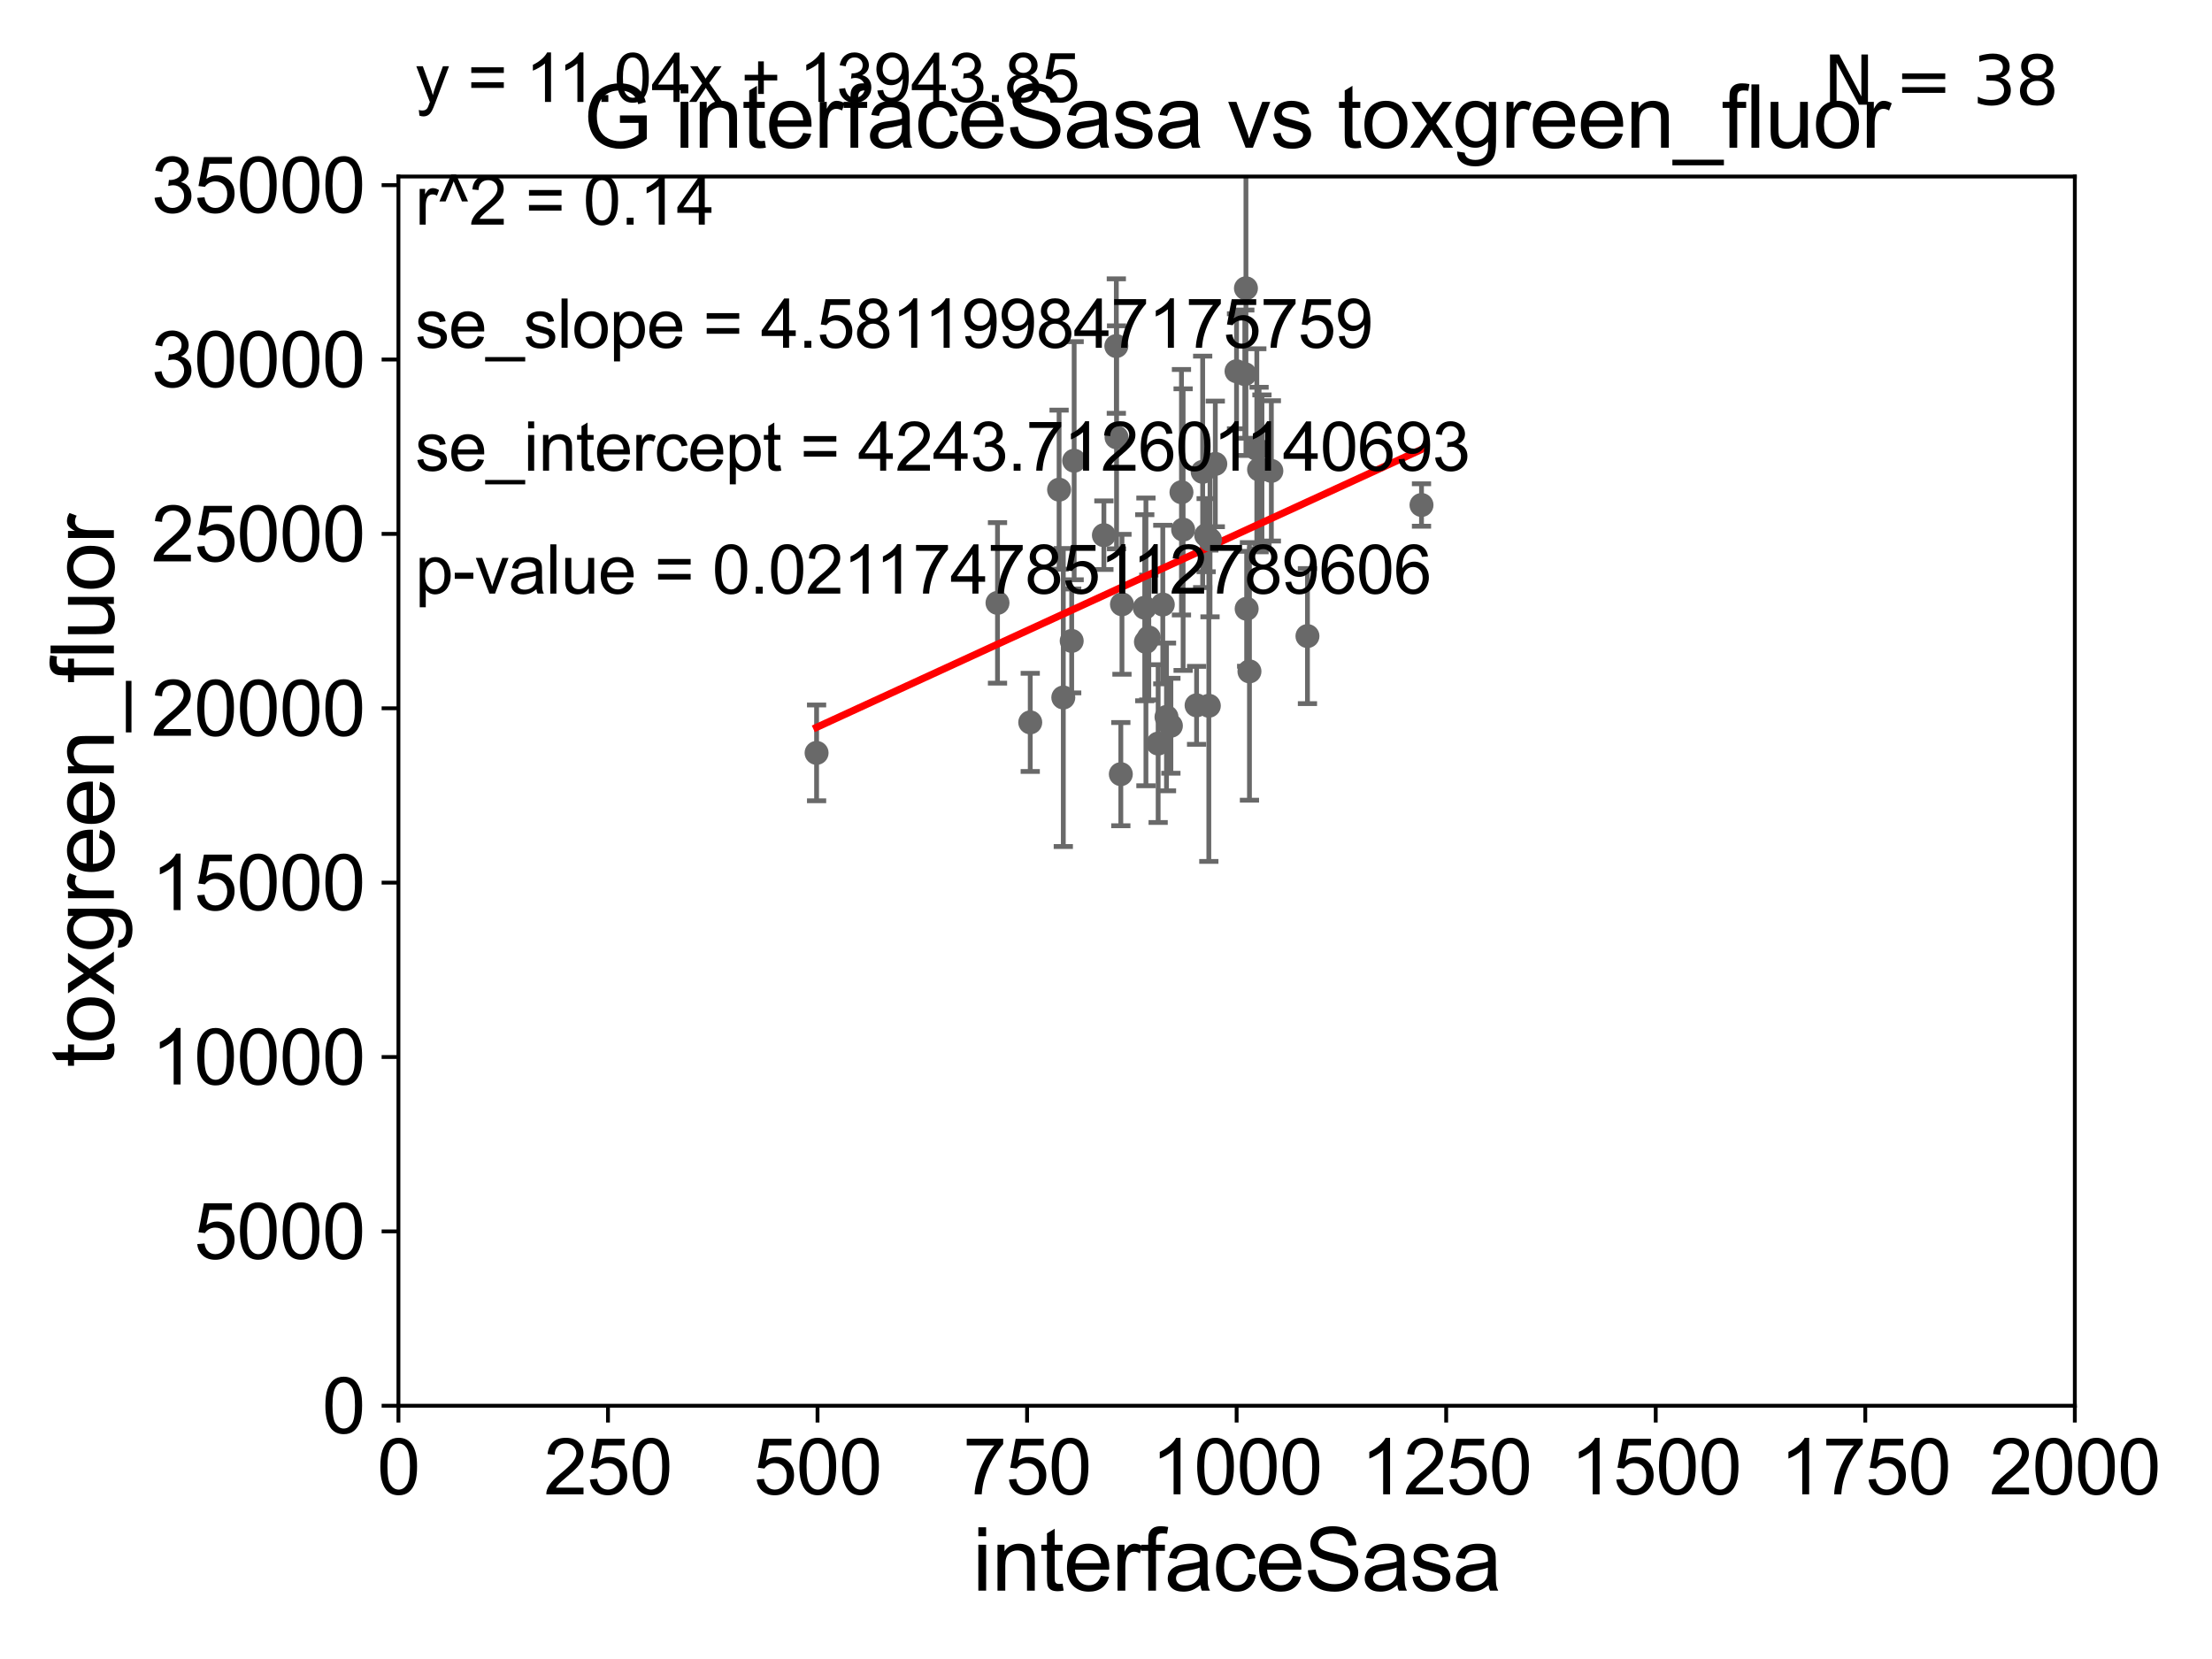 <?xml version="1.0" encoding="utf-8" standalone="no"?>
<!DOCTYPE svg PUBLIC "-//W3C//DTD SVG 1.1//EN"
  "http://www.w3.org/Graphics/SVG/1.1/DTD/svg11.dtd">
<svg xmlns:xlink="http://www.w3.org/1999/xlink" width="460.8pt" height="345.6pt" viewBox="0 0 460.8 345.6" xmlns="http://www.w3.org/2000/svg" version="1.1">
 <defs>
  <style type="text/css">*{stroke-linejoin: round; stroke-linecap: butt}</style>
 </defs>
 <g id="figure_1">
  <g id="patch_1">
   <path d="M 0 345.6 
L 460.8 345.6 
L 460.8 0 
L 0 0 
z
" style="fill: #ffffff"/>
  </g>
  <g id="axes_1">
   <g id="patch_2">
    <path d="M 83 292.84 
L 432.225 292.84 
L 432.225 36.775 
L 83 36.775 
z
" style="fill: #ffffff"/>
   </g>
   <g id="PathCollection_1">
    <defs>
     <path id="meb133f0496" d="M 0 1.118 
C 0.297 1.118 0.581 1 0.791 0.791 
C 1 0.581 1.118 0.297 1.118 0 
C 1.118 -0.297 1 -0.581 0.791 -0.791 
C 0.581 -1 0.297 -1.118 0 -1.118 
C -0.297 -1.118 -0.581 -1 -0.791 -0.791 
C -1 -0.581 -1.118 -0.297 -1.118 0 
C -1.118 0.297 -1 0.581 -0.791 0.791 
C -0.581 1 -0.297 1.118 0 1.118 
z
" style="stroke: #696969"/>
    </defs>
    <g clip-path="url(#pb27c233927)">
     <use xlink:href="#meb133f0496" x="251.267" y="111.488" style="fill: #696969; stroke: #696969"/>
     <use xlink:href="#meb133f0496" x="223.767" y="95.974" style="fill: #696969; stroke: #696969"/>
     <use xlink:href="#meb133f0496" x="296.125" y="105.2" style="fill: #696969; stroke: #696969"/>
     <use xlink:href="#meb133f0496" x="233.726" y="125.886" style="fill: #696969; stroke: #696969"/>
     <use xlink:href="#meb133f0496" x="257.593" y="77.339" style="fill: #696969; stroke: #696969"/>
     <use xlink:href="#meb133f0496" x="214.618" y="150.485" style="fill: #696969; stroke: #696969"/>
     <use xlink:href="#meb133f0496" x="232.598" y="91.102" style="fill: #696969; stroke: #696969"/>
     <use xlink:href="#meb133f0496" x="233.488" y="161.27" style="fill: #696969; stroke: #696969"/>
     <use xlink:href="#meb133f0496" x="239.317" y="132.803" style="fill: #696969; stroke: #696969"/>
     <use xlink:href="#meb133f0496" x="223.254" y="133.517" style="fill: #696969; stroke: #696969"/>
     <use xlink:href="#meb133f0496" x="221.506" y="145.302" style="fill: #696969; stroke: #696969"/>
     <use xlink:href="#meb133f0496" x="251.822" y="147.023" style="fill: #696969; stroke: #696969"/>
     <use xlink:href="#meb133f0496" x="243.918" y="151.189" style="fill: #696969; stroke: #696969"/>
     <use xlink:href="#meb133f0496" x="238.473" y="126.6" style="fill: #696969; stroke: #696969"/>
     <use xlink:href="#meb133f0496" x="243.003" y="149.352" style="fill: #696969; stroke: #696969"/>
     <use xlink:href="#meb133f0496" x="220.628" y="102.009" style="fill: #696969; stroke: #696969"/>
     <use xlink:href="#meb133f0496" x="253.17" y="96.642" style="fill: #696969; stroke: #696969"/>
     <use xlink:href="#meb133f0496" x="259.552" y="60.054" style="fill: #696969; stroke: #696969"/>
     <use xlink:href="#meb133f0496" x="238.719" y="133.718" style="fill: #696969; stroke: #696969"/>
     <use xlink:href="#meb133f0496" x="246.467" y="110.328" style="fill: #696969; stroke: #696969"/>
     <use xlink:href="#meb133f0496" x="250.539" y="98.294" style="fill: #696969; stroke: #696969"/>
     <use xlink:href="#meb133f0496" x="272.367" y="132.506" style="fill: #696969; stroke: #696969"/>
     <use xlink:href="#meb133f0496" x="261.817" y="93.526" style="fill: #696969; stroke: #696969"/>
     <use xlink:href="#meb133f0496" x="229.961" y="111.489" style="fill: #696969; stroke: #696969"/>
     <use xlink:href="#meb133f0496" x="259.701" y="126.822" style="fill: #696969; stroke: #696969"/>
     <use xlink:href="#meb133f0496" x="259.318" y="77.939" style="fill: #696969; stroke: #696969"/>
     <use xlink:href="#meb133f0496" x="264.847" y="98.095" style="fill: #696969; stroke: #696969"/>
     <use xlink:href="#meb133f0496" x="207.799" y="125.59" style="fill: #696969; stroke: #696969"/>
     <use xlink:href="#meb133f0496" x="232.552" y="72.091" style="fill: #696969; stroke: #696969"/>
     <use xlink:href="#meb133f0496" x="249.271" y="146.936" style="fill: #696969; stroke: #696969"/>
     <use xlink:href="#meb133f0496" x="260.284" y="139.863" style="fill: #696969; stroke: #696969"/>
     <use xlink:href="#meb133f0496" x="262.287" y="97.813" style="fill: #696969; stroke: #696969"/>
     <use xlink:href="#meb133f0496" x="252.07" y="112.428" style="fill: #696969; stroke: #696969"/>
     <use xlink:href="#meb133f0496" x="262.889" y="97.821" style="fill: #696969; stroke: #696969"/>
     <use xlink:href="#meb133f0496" x="246.121" y="102.541" style="fill: #696969; stroke: #696969"/>
     <use xlink:href="#meb133f0496" x="242.231" y="125.939" style="fill: #696969; stroke: #696969"/>
     <use xlink:href="#meb133f0496" x="241.265" y="154.9" style="fill: #696969; stroke: #696969"/>
     <use xlink:href="#meb133f0496" x="170.109" y="156.841" style="fill: #696969; stroke: #696969"/>
    </g>
   </g>
   <g id="matplotlib.axis_1">
    <g id="xtick_1">
     <g id="line2d_1">
      <defs>
       <path id="m63fcc1eb01" d="M 0 0 
L 0 3.5 
" style="stroke: #000000; stroke-width: 0.8"/>
      </defs>
      <g>
       <use xlink:href="#m63fcc1eb01" x="83" y="292.84" style="stroke: #000000; stroke-width: 0.8"/>
      </g>
     </g>
     <g id="text_1">
      <!-- 0 -->
      <g transform="translate(78.551 311.293)scale(0.16 -0.16)">
       <defs>
        <path id="ArialMT-30" d="M 266 2259 
Q 266 3072 433 3567 
Q 600 4063 929 4331 
Q 1259 4600 1759 4600 
Q 2128 4600 2406 4451 
Q 2684 4303 2865 4023 
Q 3047 3744 3150 3342 
Q 3253 2941 3253 2259 
Q 3253 1453 3087 958 
Q 2922 463 2592 192 
Q 2263 -78 1759 -78 
Q 1097 -78 719 397 
Q 266 969 266 2259 
z
M 844 2259 
Q 844 1131 1108 757 
Q 1372 384 1759 384 
Q 2147 384 2411 759 
Q 2675 1134 2675 2259 
Q 2675 3391 2411 3762 
Q 2147 4134 1753 4134 
Q 1366 4134 1134 3806 
Q 844 3388 844 2259 
z
" transform="scale(0.016)"/>
       </defs>
       <use xlink:href="#ArialMT-30"/>
      </g>
     </g>
    </g>
    <g id="xtick_2">
     <g id="line2d_2">
      <g>
       <use xlink:href="#m63fcc1eb01" x="126.653" y="292.84" style="stroke: #000000; stroke-width: 0.8"/>
      </g>
     </g>
     <g id="text_2">
      <!-- 250 -->
      <g transform="translate(113.307 311.293)scale(0.16 -0.16)">
       <defs>
        <path id="ArialMT-32" d="M 3222 541 
L 3222 0 
L 194 0 
Q 188 203 259 391 
Q 375 700 629 1000 
Q 884 1300 1366 1694 
Q 2113 2306 2375 2664 
Q 2638 3022 2638 3341 
Q 2638 3675 2398 3904 
Q 2159 4134 1775 4134 
Q 1369 4134 1125 3890 
Q 881 3647 878 3216 
L 300 3275 
Q 359 3922 746 4261 
Q 1134 4600 1788 4600 
Q 2447 4600 2831 4234 
Q 3216 3869 3216 3328 
Q 3216 3053 3103 2787 
Q 2991 2522 2730 2228 
Q 2469 1934 1863 1422 
Q 1356 997 1212 845 
Q 1069 694 975 541 
L 3222 541 
z
" transform="scale(0.016)"/>
        <path id="ArialMT-35" d="M 266 1200 
L 856 1250 
Q 922 819 1161 601 
Q 1400 384 1738 384 
Q 2144 384 2425 690 
Q 2706 997 2706 1503 
Q 2706 1984 2436 2262 
Q 2166 2541 1728 2541 
Q 1456 2541 1237 2417 
Q 1019 2294 894 2097 
L 366 2166 
L 809 4519 
L 3088 4519 
L 3088 3981 
L 1259 3981 
L 1013 2750 
Q 1425 3038 1878 3038 
Q 2478 3038 2890 2622 
Q 3303 2206 3303 1553 
Q 3303 931 2941 478 
Q 2500 -78 1738 -78 
Q 1113 -78 717 272 
Q 322 622 266 1200 
z
" transform="scale(0.016)"/>
       </defs>
       <use xlink:href="#ArialMT-32"/>
       <use xlink:href="#ArialMT-35" x="55.615"/>
       <use xlink:href="#ArialMT-30" x="111.23"/>
      </g>
     </g>
    </g>
    <g id="xtick_3">
     <g id="line2d_3">
      <g>
       <use xlink:href="#m63fcc1eb01" x="170.306" y="292.84" style="stroke: #000000; stroke-width: 0.8"/>
      </g>
     </g>
     <g id="text_3">
      <!-- 500 -->
      <g transform="translate(156.96 311.293)scale(0.16 -0.16)">
       <use xlink:href="#ArialMT-35"/>
       <use xlink:href="#ArialMT-30" x="55.615"/>
       <use xlink:href="#ArialMT-30" x="111.23"/>
      </g>
     </g>
    </g>
    <g id="xtick_4">
     <g id="line2d_4">
      <g>
       <use xlink:href="#m63fcc1eb01" x="213.959" y="292.84" style="stroke: #000000; stroke-width: 0.8"/>
      </g>
     </g>
     <g id="text_4">
      <!-- 750 -->
      <g transform="translate(200.613 311.293)scale(0.16 -0.16)">
       <defs>
        <path id="ArialMT-37" d="M 303 3981 
L 303 4522 
L 3269 4522 
L 3269 4084 
Q 2831 3619 2401 2847 
Q 1972 2075 1738 1259 
Q 1569 684 1522 0 
L 944 0 
Q 953 541 1156 1306 
Q 1359 2072 1739 2783 
Q 2119 3494 2547 3981 
L 303 3981 
z
" transform="scale(0.016)"/>
       </defs>
       <use xlink:href="#ArialMT-37"/>
       <use xlink:href="#ArialMT-35" x="55.615"/>
       <use xlink:href="#ArialMT-30" x="111.23"/>
      </g>
     </g>
    </g>
    <g id="xtick_5">
     <g id="line2d_5">
      <g>
       <use xlink:href="#m63fcc1eb01" x="257.613" y="292.84" style="stroke: #000000; stroke-width: 0.8"/>
      </g>
     </g>
     <g id="text_5">
      <!-- 1000 -->
      <g transform="translate(239.817 311.293)scale(0.16 -0.16)">
       <defs>
        <path id="ArialMT-31" d="M 2384 0 
L 1822 0 
L 1822 3584 
Q 1619 3391 1289 3197 
Q 959 3003 697 2906 
L 697 3450 
Q 1169 3672 1522 3987 
Q 1875 4303 2022 4600 
L 2384 4600 
L 2384 0 
z
" transform="scale(0.016)"/>
       </defs>
       <use xlink:href="#ArialMT-31"/>
       <use xlink:href="#ArialMT-30" x="55.615"/>
       <use xlink:href="#ArialMT-30" x="111.23"/>
       <use xlink:href="#ArialMT-30" x="166.846"/>
      </g>
     </g>
    </g>
    <g id="xtick_6">
     <g id="line2d_6">
      <g>
       <use xlink:href="#m63fcc1eb01" x="301.266" y="292.84" style="stroke: #000000; stroke-width: 0.8"/>
      </g>
     </g>
     <g id="text_6">
      <!-- 1250 -->
      <g transform="translate(283.471 311.293)scale(0.16 -0.16)">
       <use xlink:href="#ArialMT-31"/>
       <use xlink:href="#ArialMT-32" x="55.615"/>
       <use xlink:href="#ArialMT-35" x="111.23"/>
       <use xlink:href="#ArialMT-30" x="166.846"/>
      </g>
     </g>
    </g>
    <g id="xtick_7">
     <g id="line2d_7">
      <g>
       <use xlink:href="#m63fcc1eb01" x="344.919" y="292.84" style="stroke: #000000; stroke-width: 0.8"/>
      </g>
     </g>
     <g id="text_7">
      <!-- 1500 -->
      <g transform="translate(327.124 311.293)scale(0.16 -0.16)">
       <use xlink:href="#ArialMT-31"/>
       <use xlink:href="#ArialMT-35" x="55.615"/>
       <use xlink:href="#ArialMT-30" x="111.23"/>
       <use xlink:href="#ArialMT-30" x="166.846"/>
      </g>
     </g>
    </g>
    <g id="xtick_8">
     <g id="line2d_8">
      <g>
       <use xlink:href="#m63fcc1eb01" x="388.572" y="292.84" style="stroke: #000000; stroke-width: 0.8"/>
      </g>
     </g>
     <g id="text_8">
      <!-- 1750 -->
      <g transform="translate(370.777 311.293)scale(0.16 -0.16)">
       <use xlink:href="#ArialMT-31"/>
       <use xlink:href="#ArialMT-37" x="55.615"/>
       <use xlink:href="#ArialMT-35" x="111.23"/>
       <use xlink:href="#ArialMT-30" x="166.846"/>
      </g>
     </g>
    </g>
    <g id="xtick_9">
     <g id="line2d_9">
      <g>
       <use xlink:href="#m63fcc1eb01" x="432.225" y="292.84" style="stroke: #000000; stroke-width: 0.8"/>
      </g>
     </g>
     <g id="text_9">
      <!-- 2000 -->
      <g transform="translate(414.43 311.293)scale(0.16 -0.16)">
       <use xlink:href="#ArialMT-32"/>
       <use xlink:href="#ArialMT-30" x="55.615"/>
       <use xlink:href="#ArialMT-30" x="111.23"/>
       <use xlink:href="#ArialMT-30" x="166.846"/>
      </g>
     </g>
    </g>
    <g id="text_10">
     <!-- interfaceSasa -->
     <g transform="translate(202.583 331.357)scale(0.18 -0.18)">
      <defs>
       <path id="ArialMT-69" d="M 425 3934 
L 425 4581 
L 988 4581 
L 988 3934 
L 425 3934 
z
M 425 0 
L 425 3319 
L 988 3319 
L 988 0 
L 425 0 
z
" transform="scale(0.016)"/>
       <path id="ArialMT-6e" d="M 422 0 
L 422 3319 
L 928 3319 
L 928 2847 
Q 1294 3394 1984 3394 
Q 2284 3394 2536 3286 
Q 2788 3178 2913 3003 
Q 3038 2828 3088 2588 
Q 3119 2431 3119 2041 
L 3119 0 
L 2556 0 
L 2556 2019 
Q 2556 2363 2490 2533 
Q 2425 2703 2258 2804 
Q 2091 2906 1866 2906 
Q 1506 2906 1245 2678 
Q 984 2450 984 1813 
L 984 0 
L 422 0 
z
" transform="scale(0.016)"/>
       <path id="ArialMT-74" d="M 1650 503 
L 1731 6 
Q 1494 -44 1306 -44 
Q 1000 -44 831 53 
Q 663 150 594 308 
Q 525 466 525 972 
L 525 2881 
L 113 2881 
L 113 3319 
L 525 3319 
L 525 4141 
L 1084 4478 
L 1084 3319 
L 1650 3319 
L 1650 2881 
L 1084 2881 
L 1084 941 
Q 1084 700 1114 631 
Q 1144 563 1211 522 
Q 1278 481 1403 481 
Q 1497 481 1650 503 
z
" transform="scale(0.016)"/>
       <path id="ArialMT-65" d="M 2694 1069 
L 3275 997 
Q 3138 488 2766 206 
Q 2394 -75 1816 -75 
Q 1088 -75 661 373 
Q 234 822 234 1631 
Q 234 2469 665 2931 
Q 1097 3394 1784 3394 
Q 2450 3394 2872 2941 
Q 3294 2488 3294 1666 
Q 3294 1616 3291 1516 
L 816 1516 
Q 847 969 1125 678 
Q 1403 388 1819 388 
Q 2128 388 2347 550 
Q 2566 713 2694 1069 
z
M 847 1978 
L 2700 1978 
Q 2663 2397 2488 2606 
Q 2219 2931 1791 2931 
Q 1403 2931 1139 2672 
Q 875 2413 847 1978 
z
" transform="scale(0.016)"/>
       <path id="ArialMT-72" d="M 416 0 
L 416 3319 
L 922 3319 
L 922 2816 
Q 1116 3169 1280 3281 
Q 1444 3394 1641 3394 
Q 1925 3394 2219 3213 
L 2025 2691 
Q 1819 2813 1613 2813 
Q 1428 2813 1281 2702 
Q 1134 2591 1072 2394 
Q 978 2094 978 1738 
L 978 0 
L 416 0 
z
" transform="scale(0.016)"/>
       <path id="ArialMT-66" d="M 556 0 
L 556 2881 
L 59 2881 
L 59 3319 
L 556 3319 
L 556 3672 
Q 556 4006 616 4169 
Q 697 4388 901 4523 
Q 1106 4659 1475 4659 
Q 1713 4659 2000 4603 
L 1916 4113 
Q 1741 4144 1584 4144 
Q 1328 4144 1222 4034 
Q 1116 3925 1116 3625 
L 1116 3319 
L 1763 3319 
L 1763 2881 
L 1116 2881 
L 1116 0 
L 556 0 
z
" transform="scale(0.016)"/>
       <path id="ArialMT-61" d="M 2588 409 
Q 2275 144 1986 34 
Q 1697 -75 1366 -75 
Q 819 -75 525 192 
Q 231 459 231 875 
Q 231 1119 342 1320 
Q 453 1522 633 1644 
Q 813 1766 1038 1828 
Q 1203 1872 1538 1913 
Q 2219 1994 2541 2106 
Q 2544 2222 2544 2253 
Q 2544 2597 2384 2738 
Q 2169 2928 1744 2928 
Q 1347 2928 1158 2789 
Q 969 2650 878 2297 
L 328 2372 
Q 403 2725 575 2942 
Q 747 3159 1072 3276 
Q 1397 3394 1825 3394 
Q 2250 3394 2515 3294 
Q 2781 3194 2906 3042 
Q 3031 2891 3081 2659 
Q 3109 2516 3109 2141 
L 3109 1391 
Q 3109 606 3145 398 
Q 3181 191 3288 0 
L 2700 0 
Q 2613 175 2588 409 
z
M 2541 1666 
Q 2234 1541 1622 1453 
Q 1275 1403 1131 1340 
Q 988 1278 909 1158 
Q 831 1038 831 891 
Q 831 666 1001 516 
Q 1172 366 1500 366 
Q 1825 366 2078 508 
Q 2331 650 2450 897 
Q 2541 1088 2541 1459 
L 2541 1666 
z
" transform="scale(0.016)"/>
       <path id="ArialMT-63" d="M 2588 1216 
L 3141 1144 
Q 3050 572 2676 248 
Q 2303 -75 1759 -75 
Q 1078 -75 664 370 
Q 250 816 250 1647 
Q 250 2184 428 2587 
Q 606 2991 970 3192 
Q 1334 3394 1763 3394 
Q 2303 3394 2647 3120 
Q 2991 2847 3088 2344 
L 2541 2259 
Q 2463 2594 2264 2762 
Q 2066 2931 1784 2931 
Q 1359 2931 1093 2626 
Q 828 2322 828 1663 
Q 828 994 1084 691 
Q 1341 388 1753 388 
Q 2084 388 2306 591 
Q 2528 794 2588 1216 
z
" transform="scale(0.016)"/>
       <path id="ArialMT-53" d="M 288 1472 
L 859 1522 
Q 900 1178 1048 958 
Q 1197 738 1509 602 
Q 1822 466 2213 466 
Q 2559 466 2825 569 
Q 3091 672 3220 851 
Q 3350 1031 3350 1244 
Q 3350 1459 3225 1620 
Q 3100 1781 2813 1891 
Q 2628 1963 1997 2114 
Q 1366 2266 1113 2400 
Q 784 2572 623 2826 
Q 463 3081 463 3397 
Q 463 3744 659 4045 
Q 856 4347 1234 4503 
Q 1613 4659 2075 4659 
Q 2584 4659 2973 4495 
Q 3363 4331 3572 4012 
Q 3781 3694 3797 3291 
L 3216 3247 
Q 3169 3681 2898 3903 
Q 2628 4125 2100 4125 
Q 1550 4125 1298 3923 
Q 1047 3722 1047 3438 
Q 1047 3191 1225 3031 
Q 1400 2872 2139 2705 
Q 2878 2538 3153 2413 
Q 3553 2228 3743 1945 
Q 3934 1663 3934 1294 
Q 3934 928 3725 604 
Q 3516 281 3123 101 
Q 2731 -78 2241 -78 
Q 1619 -78 1198 103 
Q 778 284 539 648 
Q 300 1013 288 1472 
z
" transform="scale(0.016)"/>
       <path id="ArialMT-73" d="M 197 991 
L 753 1078 
Q 800 744 1014 566 
Q 1228 388 1613 388 
Q 2000 388 2187 545 
Q 2375 703 2375 916 
Q 2375 1106 2209 1216 
Q 2094 1291 1634 1406 
Q 1016 1563 777 1677 
Q 538 1791 414 1992 
Q 291 2194 291 2438 
Q 291 2659 392 2848 
Q 494 3038 669 3163 
Q 800 3259 1026 3326 
Q 1253 3394 1513 3394 
Q 1903 3394 2198 3281 
Q 2494 3169 2634 2976 
Q 2775 2784 2828 2463 
L 2278 2388 
Q 2241 2644 2061 2787 
Q 1881 2931 1553 2931 
Q 1166 2931 1000 2803 
Q 834 2675 834 2503 
Q 834 2394 903 2306 
Q 972 2216 1119 2156 
Q 1203 2125 1616 2013 
Q 2213 1853 2448 1751 
Q 2684 1650 2818 1456 
Q 2953 1263 2953 975 
Q 2953 694 2789 445 
Q 2625 197 2315 61 
Q 2006 -75 1616 -75 
Q 969 -75 630 194 
Q 291 463 197 991 
z
" transform="scale(0.016)"/>
      </defs>
      <use xlink:href="#ArialMT-69"/>
      <use xlink:href="#ArialMT-6e" x="22.217"/>
      <use xlink:href="#ArialMT-74" x="77.832"/>
      <use xlink:href="#ArialMT-65" x="105.615"/>
      <use xlink:href="#ArialMT-72" x="161.23"/>
      <use xlink:href="#ArialMT-66" x="194.531"/>
      <use xlink:href="#ArialMT-61" x="222.314"/>
      <use xlink:href="#ArialMT-63" x="277.93"/>
      <use xlink:href="#ArialMT-65" x="327.93"/>
      <use xlink:href="#ArialMT-53" x="383.545"/>
      <use xlink:href="#ArialMT-61" x="450.244"/>
      <use xlink:href="#ArialMT-73" x="505.859"/>
      <use xlink:href="#ArialMT-61" x="555.859"/>
     </g>
    </g>
   </g>
   <g id="matplotlib.axis_2">
    <g id="ytick_1">
     <g id="line2d_10">
      <defs>
       <path id="m79a51f3f10" d="M 0 0 
L -3.5 0 
" style="stroke: #000000; stroke-width: 0.8"/>
      </defs>
      <g>
       <use xlink:href="#m79a51f3f10" x="83" y="292.84" style="stroke: #000000; stroke-width: 0.8"/>
      </g>
     </g>
     <g id="text_11">
      <!-- 0 -->
      <g transform="translate(67.103 298.566)scale(0.16 -0.16)">
       <use xlink:href="#ArialMT-30"/>
      </g>
     </g>
    </g>
    <g id="ytick_2">
     <g id="line2d_11">
      <g>
       <use xlink:href="#m79a51f3f10" x="83" y="256.516" style="stroke: #000000; stroke-width: 0.8"/>
      </g>
     </g>
     <g id="text_12">
      <!-- 5000 -->
      <g transform="translate(40.41 262.242)scale(0.16 -0.16)">
       <use xlink:href="#ArialMT-35"/>
       <use xlink:href="#ArialMT-30" x="55.615"/>
       <use xlink:href="#ArialMT-30" x="111.23"/>
       <use xlink:href="#ArialMT-30" x="166.846"/>
      </g>
     </g>
    </g>
    <g id="ytick_3">
     <g id="line2d_12">
      <g>
       <use xlink:href="#m79a51f3f10" x="83" y="220.192" style="stroke: #000000; stroke-width: 0.8"/>
      </g>
     </g>
     <g id="text_13">
      <!-- 10000 -->
      <g transform="translate(31.512 225.918)scale(0.16 -0.16)">
       <use xlink:href="#ArialMT-31"/>
       <use xlink:href="#ArialMT-30" x="55.615"/>
       <use xlink:href="#ArialMT-30" x="111.23"/>
       <use xlink:href="#ArialMT-30" x="166.846"/>
       <use xlink:href="#ArialMT-30" x="222.461"/>
      </g>
     </g>
    </g>
    <g id="ytick_4">
     <g id="line2d_13">
      <g>
       <use xlink:href="#m79a51f3f10" x="83" y="183.867" style="stroke: #000000; stroke-width: 0.8"/>
      </g>
     </g>
     <g id="text_14">
      <!-- 15000 -->
      <g transform="translate(31.512 189.594)scale(0.16 -0.16)">
       <use xlink:href="#ArialMT-31"/>
       <use xlink:href="#ArialMT-35" x="55.615"/>
       <use xlink:href="#ArialMT-30" x="111.23"/>
       <use xlink:href="#ArialMT-30" x="166.846"/>
       <use xlink:href="#ArialMT-30" x="222.461"/>
      </g>
     </g>
    </g>
    <g id="ytick_5">
     <g id="line2d_14">
      <g>
       <use xlink:href="#m79a51f3f10" x="83" y="147.543" style="stroke: #000000; stroke-width: 0.8"/>
      </g>
     </g>
     <g id="text_15">
      <!-- 20000 -->
      <g transform="translate(31.512 153.27)scale(0.16 -0.16)">
       <use xlink:href="#ArialMT-32"/>
       <use xlink:href="#ArialMT-30" x="55.615"/>
       <use xlink:href="#ArialMT-30" x="111.23"/>
       <use xlink:href="#ArialMT-30" x="166.846"/>
       <use xlink:href="#ArialMT-30" x="222.461"/>
      </g>
     </g>
    </g>
    <g id="ytick_6">
     <g id="line2d_15">
      <g>
       <use xlink:href="#m79a51f3f10" x="83" y="111.219" style="stroke: #000000; stroke-width: 0.8"/>
      </g>
     </g>
     <g id="text_16">
      <!-- 25000 -->
      <g transform="translate(31.512 116.945)scale(0.16 -0.16)">
       <use xlink:href="#ArialMT-32"/>
       <use xlink:href="#ArialMT-35" x="55.615"/>
       <use xlink:href="#ArialMT-30" x="111.23"/>
       <use xlink:href="#ArialMT-30" x="166.846"/>
       <use xlink:href="#ArialMT-30" x="222.461"/>
      </g>
     </g>
    </g>
    <g id="ytick_7">
     <g id="line2d_16">
      <g>
       <use xlink:href="#m79a51f3f10" x="83" y="74.895" style="stroke: #000000; stroke-width: 0.8"/>
      </g>
     </g>
     <g id="text_17">
      <!-- 30000 -->
      <g transform="translate(31.512 80.621)scale(0.16 -0.16)">
       <defs>
        <path id="ArialMT-33" d="M 269 1209 
L 831 1284 
Q 928 806 1161 595 
Q 1394 384 1728 384 
Q 2125 384 2398 659 
Q 2672 934 2672 1341 
Q 2672 1728 2419 1979 
Q 2166 2231 1775 2231 
Q 1616 2231 1378 2169 
L 1441 2663 
Q 1497 2656 1531 2656 
Q 1891 2656 2178 2843 
Q 2466 3031 2466 3422 
Q 2466 3731 2256 3934 
Q 2047 4138 1716 4138 
Q 1388 4138 1169 3931 
Q 950 3725 888 3313 
L 325 3413 
Q 428 3978 793 4289 
Q 1159 4600 1703 4600 
Q 2078 4600 2393 4439 
Q 2709 4278 2876 4000 
Q 3044 3722 3044 3409 
Q 3044 3113 2884 2869 
Q 2725 2625 2413 2481 
Q 2819 2388 3044 2092 
Q 3269 1797 3269 1353 
Q 3269 753 2831 336 
Q 2394 -81 1725 -81 
Q 1122 -81 723 278 
Q 325 638 269 1209 
z
" transform="scale(0.016)"/>
       </defs>
       <use xlink:href="#ArialMT-33"/>
       <use xlink:href="#ArialMT-30" x="55.615"/>
       <use xlink:href="#ArialMT-30" x="111.23"/>
       <use xlink:href="#ArialMT-30" x="166.846"/>
       <use xlink:href="#ArialMT-30" x="222.461"/>
      </g>
     </g>
    </g>
    <g id="ytick_8">
     <g id="line2d_17">
      <g>
       <use xlink:href="#m79a51f3f10" x="83" y="38.571" style="stroke: #000000; stroke-width: 0.8"/>
      </g>
     </g>
     <g id="text_18">
      <!-- 35000 -->
      <g transform="translate(31.512 44.297)scale(0.16 -0.16)">
       <use xlink:href="#ArialMT-33"/>
       <use xlink:href="#ArialMT-35" x="55.615"/>
       <use xlink:href="#ArialMT-30" x="111.23"/>
       <use xlink:href="#ArialMT-30" x="166.846"/>
       <use xlink:href="#ArialMT-30" x="222.461"/>
      </g>
     </g>
    </g>
    <g id="text_19">
     <!-- toxgreen_fluor -->
     <g transform="translate(23.724 222.34)rotate(-90)scale(0.18 -0.18)">
      <defs>
       <path id="ArialMT-6f" d="M 213 1659 
Q 213 2581 725 3025 
Q 1153 3394 1769 3394 
Q 2453 3394 2887 2945 
Q 3322 2497 3322 1706 
Q 3322 1066 3130 698 
Q 2938 331 2570 128 
Q 2203 -75 1769 -75 
Q 1072 -75 642 372 
Q 213 819 213 1659 
z
M 791 1659 
Q 791 1022 1069 705 
Q 1347 388 1769 388 
Q 2188 388 2466 706 
Q 2744 1025 2744 1678 
Q 2744 2294 2464 2611 
Q 2184 2928 1769 2928 
Q 1347 2928 1069 2612 
Q 791 2297 791 1659 
z
" transform="scale(0.016)"/>
       <path id="ArialMT-78" d="M 47 0 
L 1259 1725 
L 138 3319 
L 841 3319 
L 1350 2541 
Q 1494 2319 1581 2169 
Q 1719 2375 1834 2534 
L 2394 3319 
L 3066 3319 
L 1919 1756 
L 3153 0 
L 2463 0 
L 1781 1031 
L 1600 1309 
L 728 0 
L 47 0 
z
" transform="scale(0.016)"/>
       <path id="ArialMT-67" d="M 319 -275 
L 866 -356 
Q 900 -609 1056 -725 
Q 1266 -881 1628 -881 
Q 2019 -881 2231 -725 
Q 2444 -569 2519 -288 
Q 2563 -116 2559 434 
Q 2191 0 1641 0 
Q 956 0 581 494 
Q 206 988 206 1678 
Q 206 2153 378 2554 
Q 550 2956 876 3175 
Q 1203 3394 1644 3394 
Q 2231 3394 2613 2919 
L 2613 3319 
L 3131 3319 
L 3131 450 
Q 3131 -325 2973 -648 
Q 2816 -972 2473 -1159 
Q 2131 -1347 1631 -1347 
Q 1038 -1347 672 -1080 
Q 306 -813 319 -275 
z
M 784 1719 
Q 784 1066 1043 766 
Q 1303 466 1694 466 
Q 2081 466 2343 764 
Q 2606 1063 2606 1700 
Q 2606 2309 2336 2618 
Q 2066 2928 1684 2928 
Q 1309 2928 1046 2623 
Q 784 2319 784 1719 
z
" transform="scale(0.016)"/>
       <path id="ArialMT-5f" d="M -97 -1272 
L -97 -866 
L 3631 -866 
L 3631 -1272 
L -97 -1272 
z
" transform="scale(0.016)"/>
       <path id="ArialMT-6c" d="M 409 0 
L 409 4581 
L 972 4581 
L 972 0 
L 409 0 
z
" transform="scale(0.016)"/>
       <path id="ArialMT-75" d="M 2597 0 
L 2597 488 
Q 2209 -75 1544 -75 
Q 1250 -75 995 37 
Q 741 150 617 320 
Q 494 491 444 738 
Q 409 903 409 1263 
L 409 3319 
L 972 3319 
L 972 1478 
Q 972 1038 1006 884 
Q 1059 663 1231 536 
Q 1403 409 1656 409 
Q 1909 409 2131 539 
Q 2353 669 2445 892 
Q 2538 1116 2538 1541 
L 2538 3319 
L 3100 3319 
L 3100 0 
L 2597 0 
z
" transform="scale(0.016)"/>
      </defs>
      <use xlink:href="#ArialMT-74"/>
      <use xlink:href="#ArialMT-6f" x="27.783"/>
      <use xlink:href="#ArialMT-78" x="83.398"/>
      <use xlink:href="#ArialMT-67" x="133.398"/>
      <use xlink:href="#ArialMT-72" x="189.014"/>
      <use xlink:href="#ArialMT-65" x="222.314"/>
      <use xlink:href="#ArialMT-65" x="277.93"/>
      <use xlink:href="#ArialMT-6e" x="333.545"/>
      <use xlink:href="#ArialMT-5f" x="389.16"/>
      <use xlink:href="#ArialMT-66" x="444.775"/>
      <use xlink:href="#ArialMT-6c" x="472.559"/>
      <use xlink:href="#ArialMT-75" x="494.775"/>
      <use xlink:href="#ArialMT-6f" x="550.391"/>
      <use xlink:href="#ArialMT-72" x="606.006"/>
     </g>
    </g>
   </g>
   <g id="LineCollection_1">
    <path d="M 251.267 119.104 
L 251.267 103.872 
" clip-path="url(#pb27c233927)" style="fill: none; stroke: #696969"/>
    <path d="M 223.767 120.774 
L 223.767 71.173 
" clip-path="url(#pb27c233927)" style="fill: none; stroke: #696969"/>
    <path d="M 296.125 109.621 
L 296.125 100.78 
" clip-path="url(#pb27c233927)" style="fill: none; stroke: #696969"/>
    <path d="M 233.726 140.457 
L 233.726 111.314 
" clip-path="url(#pb27c233927)" style="fill: none; stroke: #696969"/>
    <path d="M 257.593 89.318 
L 257.593 65.36 
" clip-path="url(#pb27c233927)" style="fill: none; stroke: #696969"/>
    <path d="M 214.618 160.712 
L 214.618 140.258 
" clip-path="url(#pb27c233927)" style="fill: none; stroke: #696969"/>
    <path d="M 232.598 114.329 
L 232.598 67.876 
" clip-path="url(#pb27c233927)" style="fill: none; stroke: #696969"/>
    <path d="M 233.488 172.022 
L 233.488 150.517 
" clip-path="url(#pb27c233927)" style="fill: none; stroke: #696969"/>
    <path d="M 239.317 145.809 
L 239.317 119.798 
" clip-path="url(#pb27c233927)" style="fill: none; stroke: #696969"/>
    <path d="M 223.254 144.34 
L 223.254 122.694 
" clip-path="url(#pb27c233927)" style="fill: none; stroke: #696969"/>
    <path d="M 221.506 176.343 
L 221.506 114.261 
" clip-path="url(#pb27c233927)" style="fill: none; stroke: #696969"/>
    <path d="M 251.822 179.444 
L 251.822 114.602 
" clip-path="url(#pb27c233927)" style="fill: none; stroke: #696969"/>
    <path d="M 243.918 161.08 
L 243.918 141.298 
" clip-path="url(#pb27c233927)" style="fill: none; stroke: #696969"/>
    <path d="M 238.473 145.98 
L 238.473 107.219 
" clip-path="url(#pb27c233927)" style="fill: none; stroke: #696969"/>
    <path d="M 243.003 164.74 
L 243.003 133.965 
" clip-path="url(#pb27c233927)" style="fill: none; stroke: #696969"/>
    <path d="M 220.628 118.578 
L 220.628 85.439 
" clip-path="url(#pb27c233927)" style="fill: none; stroke: #696969"/>
    <path d="M 253.17 109.725 
L 253.17 83.558 
" clip-path="url(#pb27c233927)" style="fill: none; stroke: #696969"/>
    <path d="M 259.552 94.883 
L 259.552 25.225 
" clip-path="url(#pb27c233927)" style="fill: none; stroke: #696969"/>
    <path d="M 238.719 163.689 
L 238.719 103.748 
" clip-path="url(#pb27c233927)" style="fill: none; stroke: #696969"/>
    <path d="M 246.467 139.658 
L 246.467 80.997 
" clip-path="url(#pb27c233927)" style="fill: none; stroke: #696969"/>
    <path d="M 250.539 122.401 
L 250.539 74.187 
" clip-path="url(#pb27c233927)" style="fill: none; stroke: #696969"/>
    <path d="M 272.367 146.575 
L 272.367 118.437 
" clip-path="url(#pb27c233927)" style="fill: none; stroke: #696969"/>
    <path d="M 261.817 114.398 
L 261.817 72.653 
" clip-path="url(#pb27c233927)" style="fill: none; stroke: #696969"/>
    <path d="M 229.961 118.631 
L 229.961 104.348 
" clip-path="url(#pb27c233927)" style="fill: none; stroke: #696969"/>
    <path d="M 259.701 138.793 
L 259.701 114.851 
" clip-path="url(#pb27c233927)" style="fill: none; stroke: #696969"/>
    <path d="M 259.318 91.293 
L 259.318 64.584 
" clip-path="url(#pb27c233927)" style="fill: none; stroke: #696969"/>
    <path d="M 264.847 112.707 
L 264.847 83.483 
" clip-path="url(#pb27c233927)" style="fill: none; stroke: #696969"/>
    <path d="M 207.799 142.311 
L 207.799 108.87 
" clip-path="url(#pb27c233927)" style="fill: none; stroke: #696969"/>
    <path d="M 232.552 86.098 
L 232.552 58.084 
" clip-path="url(#pb27c233927)" style="fill: none; stroke: #696969"/>
    <path d="M 249.271 155.054 
L 249.271 138.818 
" clip-path="url(#pb27c233927)" style="fill: none; stroke: #696969"/>
    <path d="M 260.284 166.691 
L 260.284 113.034 
" clip-path="url(#pb27c233927)" style="fill: none; stroke: #696969"/>
    <path d="M 262.287 114.953 
L 262.287 80.673 
" clip-path="url(#pb27c233927)" style="fill: none; stroke: #696969"/>
    <path d="M 252.07 128.494 
L 252.07 96.362 
" clip-path="url(#pb27c233927)" style="fill: none; stroke: #696969"/>
    <path d="M 262.889 113.372 
L 262.889 82.269 
" clip-path="url(#pb27c233927)" style="fill: none; stroke: #696969"/>
    <path d="M 246.121 128.111 
L 246.121 76.97 
" clip-path="url(#pb27c233927)" style="fill: none; stroke: #696969"/>
    <path d="M 242.231 142.455 
L 242.231 109.423 
" clip-path="url(#pb27c233927)" style="fill: none; stroke: #696969"/>
    <path d="M 241.265 171.336 
L 241.265 138.463 
" clip-path="url(#pb27c233927)" style="fill: none; stroke: #696969"/>
    <path d="M 170.109 166.82 
L 170.109 146.861 
" clip-path="url(#pb27c233927)" style="fill: none; stroke: #696969"/>
   </g>
   <g id="line2d_18">
    <defs>
     <path id="m1b894f9a28" d="M 2 0 
L -2 -0 
" style="stroke: #696969"/>
    </defs>
    <g clip-path="url(#pb27c233927)">
     <use xlink:href="#m1b894f9a28" x="251.267" y="119.104" style="fill: #696969; stroke: #696969"/>
     <use xlink:href="#m1b894f9a28" x="223.767" y="120.774" style="fill: #696969; stroke: #696969"/>
     <use xlink:href="#m1b894f9a28" x="296.125" y="109.621" style="fill: #696969; stroke: #696969"/>
     <use xlink:href="#m1b894f9a28" x="233.726" y="140.457" style="fill: #696969; stroke: #696969"/>
     <use xlink:href="#m1b894f9a28" x="257.593" y="89.318" style="fill: #696969; stroke: #696969"/>
     <use xlink:href="#m1b894f9a28" x="214.618" y="160.712" style="fill: #696969; stroke: #696969"/>
     <use xlink:href="#m1b894f9a28" x="232.598" y="114.329" style="fill: #696969; stroke: #696969"/>
     <use xlink:href="#m1b894f9a28" x="233.488" y="172.022" style="fill: #696969; stroke: #696969"/>
     <use xlink:href="#m1b894f9a28" x="239.317" y="145.809" style="fill: #696969; stroke: #696969"/>
     <use xlink:href="#m1b894f9a28" x="223.254" y="144.34" style="fill: #696969; stroke: #696969"/>
     <use xlink:href="#m1b894f9a28" x="221.506" y="176.343" style="fill: #696969; stroke: #696969"/>
     <use xlink:href="#m1b894f9a28" x="251.822" y="179.444" style="fill: #696969; stroke: #696969"/>
     <use xlink:href="#m1b894f9a28" x="243.918" y="161.08" style="fill: #696969; stroke: #696969"/>
     <use xlink:href="#m1b894f9a28" x="238.473" y="145.98" style="fill: #696969; stroke: #696969"/>
     <use xlink:href="#m1b894f9a28" x="243.003" y="164.74" style="fill: #696969; stroke: #696969"/>
     <use xlink:href="#m1b894f9a28" x="220.628" y="118.578" style="fill: #696969; stroke: #696969"/>
     <use xlink:href="#m1b894f9a28" x="253.17" y="109.725" style="fill: #696969; stroke: #696969"/>
     <use xlink:href="#m1b894f9a28" x="259.552" y="94.883" style="fill: #696969; stroke: #696969"/>
     <use xlink:href="#m1b894f9a28" x="238.719" y="163.689" style="fill: #696969; stroke: #696969"/>
     <use xlink:href="#m1b894f9a28" x="246.467" y="139.658" style="fill: #696969; stroke: #696969"/>
     <use xlink:href="#m1b894f9a28" x="250.539" y="122.401" style="fill: #696969; stroke: #696969"/>
     <use xlink:href="#m1b894f9a28" x="272.367" y="146.575" style="fill: #696969; stroke: #696969"/>
     <use xlink:href="#m1b894f9a28" x="261.817" y="114.398" style="fill: #696969; stroke: #696969"/>
     <use xlink:href="#m1b894f9a28" x="229.961" y="118.631" style="fill: #696969; stroke: #696969"/>
     <use xlink:href="#m1b894f9a28" x="259.701" y="138.793" style="fill: #696969; stroke: #696969"/>
     <use xlink:href="#m1b894f9a28" x="259.318" y="91.293" style="fill: #696969; stroke: #696969"/>
     <use xlink:href="#m1b894f9a28" x="264.847" y="112.707" style="fill: #696969; stroke: #696969"/>
     <use xlink:href="#m1b894f9a28" x="207.799" y="142.311" style="fill: #696969; stroke: #696969"/>
     <use xlink:href="#m1b894f9a28" x="232.552" y="86.098" style="fill: #696969; stroke: #696969"/>
     <use xlink:href="#m1b894f9a28" x="249.271" y="155.054" style="fill: #696969; stroke: #696969"/>
     <use xlink:href="#m1b894f9a28" x="260.284" y="166.691" style="fill: #696969; stroke: #696969"/>
     <use xlink:href="#m1b894f9a28" x="262.287" y="114.953" style="fill: #696969; stroke: #696969"/>
     <use xlink:href="#m1b894f9a28" x="252.07" y="128.494" style="fill: #696969; stroke: #696969"/>
     <use xlink:href="#m1b894f9a28" x="262.889" y="113.372" style="fill: #696969; stroke: #696969"/>
     <use xlink:href="#m1b894f9a28" x="246.121" y="128.111" style="fill: #696969; stroke: #696969"/>
     <use xlink:href="#m1b894f9a28" x="242.231" y="142.455" style="fill: #696969; stroke: #696969"/>
     <use xlink:href="#m1b894f9a28" x="241.265" y="171.336" style="fill: #696969; stroke: #696969"/>
     <use xlink:href="#m1b894f9a28" x="170.109" y="166.82" style="fill: #696969; stroke: #696969"/>
    </g>
   </g>
   <g id="line2d_19">
    <g clip-path="url(#pb27c233927)">
     <use xlink:href="#m1b894f9a28" x="251.267" y="103.872" style="fill: #696969; stroke: #696969"/>
     <use xlink:href="#m1b894f9a28" x="223.767" y="71.173" style="fill: #696969; stroke: #696969"/>
     <use xlink:href="#m1b894f9a28" x="296.125" y="100.78" style="fill: #696969; stroke: #696969"/>
     <use xlink:href="#m1b894f9a28" x="233.726" y="111.314" style="fill: #696969; stroke: #696969"/>
     <use xlink:href="#m1b894f9a28" x="257.593" y="65.36" style="fill: #696969; stroke: #696969"/>
     <use xlink:href="#m1b894f9a28" x="214.618" y="140.258" style="fill: #696969; stroke: #696969"/>
     <use xlink:href="#m1b894f9a28" x="232.598" y="67.876" style="fill: #696969; stroke: #696969"/>
     <use xlink:href="#m1b894f9a28" x="233.488" y="150.517" style="fill: #696969; stroke: #696969"/>
     <use xlink:href="#m1b894f9a28" x="239.317" y="119.798" style="fill: #696969; stroke: #696969"/>
     <use xlink:href="#m1b894f9a28" x="223.254" y="122.694" style="fill: #696969; stroke: #696969"/>
     <use xlink:href="#m1b894f9a28" x="221.506" y="114.261" style="fill: #696969; stroke: #696969"/>
     <use xlink:href="#m1b894f9a28" x="251.822" y="114.602" style="fill: #696969; stroke: #696969"/>
     <use xlink:href="#m1b894f9a28" x="243.918" y="141.298" style="fill: #696969; stroke: #696969"/>
     <use xlink:href="#m1b894f9a28" x="238.473" y="107.219" style="fill: #696969; stroke: #696969"/>
     <use xlink:href="#m1b894f9a28" x="243.003" y="133.965" style="fill: #696969; stroke: #696969"/>
     <use xlink:href="#m1b894f9a28" x="220.628" y="85.439" style="fill: #696969; stroke: #696969"/>
     <use xlink:href="#m1b894f9a28" x="253.17" y="83.558" style="fill: #696969; stroke: #696969"/>
     <use xlink:href="#m1b894f9a28" x="259.552" y="25.225" style="fill: #696969; stroke: #696969"/>
     <use xlink:href="#m1b894f9a28" x="238.719" y="103.748" style="fill: #696969; stroke: #696969"/>
     <use xlink:href="#m1b894f9a28" x="246.467" y="80.997" style="fill: #696969; stroke: #696969"/>
     <use xlink:href="#m1b894f9a28" x="250.539" y="74.187" style="fill: #696969; stroke: #696969"/>
     <use xlink:href="#m1b894f9a28" x="272.367" y="118.437" style="fill: #696969; stroke: #696969"/>
     <use xlink:href="#m1b894f9a28" x="261.817" y="72.653" style="fill: #696969; stroke: #696969"/>
     <use xlink:href="#m1b894f9a28" x="229.961" y="104.348" style="fill: #696969; stroke: #696969"/>
     <use xlink:href="#m1b894f9a28" x="259.701" y="114.851" style="fill: #696969; stroke: #696969"/>
     <use xlink:href="#m1b894f9a28" x="259.318" y="64.584" style="fill: #696969; stroke: #696969"/>
     <use xlink:href="#m1b894f9a28" x="264.847" y="83.483" style="fill: #696969; stroke: #696969"/>
     <use xlink:href="#m1b894f9a28" x="207.799" y="108.87" style="fill: #696969; stroke: #696969"/>
     <use xlink:href="#m1b894f9a28" x="232.552" y="58.084" style="fill: #696969; stroke: #696969"/>
     <use xlink:href="#m1b894f9a28" x="249.271" y="138.818" style="fill: #696969; stroke: #696969"/>
     <use xlink:href="#m1b894f9a28" x="260.284" y="113.034" style="fill: #696969; stroke: #696969"/>
     <use xlink:href="#m1b894f9a28" x="262.287" y="80.673" style="fill: #696969; stroke: #696969"/>
     <use xlink:href="#m1b894f9a28" x="252.07" y="96.362" style="fill: #696969; stroke: #696969"/>
     <use xlink:href="#m1b894f9a28" x="262.889" y="82.269" style="fill: #696969; stroke: #696969"/>
     <use xlink:href="#m1b894f9a28" x="246.121" y="76.97" style="fill: #696969; stroke: #696969"/>
     <use xlink:href="#m1b894f9a28" x="242.231" y="109.423" style="fill: #696969; stroke: #696969"/>
     <use xlink:href="#m1b894f9a28" x="241.265" y="138.463" style="fill: #696969; stroke: #696969"/>
     <use xlink:href="#m1b894f9a28" x="170.109" y="146.861" style="fill: #696969; stroke: #696969"/>
    </g>
   </g>
   <g id="line2d_20">
    <path d="M 251.267 114.238 
L 223.767 126.871 
L 296.125 93.63 
L 233.726 122.296 
L 257.593 111.331 
L 214.618 131.074 
L 232.598 122.814 
L 233.488 122.405 
L 239.317 119.728 
L 223.254 127.107 
L 221.506 127.91 
L 251.822 113.982 
L 243.918 117.614 
L 238.473 120.115 
L 243.003 118.034 
L 220.628 128.313 
L 253.17 113.363 
L 259.552 110.431 
L 238.719 120.002 
L 246.467 116.443 
L 250.539 114.572 
L 272.367 104.544 
L 261.817 109.391 
L 229.961 124.026 
L 259.701 110.363 
L 259.318 110.539 
L 264.847 107.999 
L 207.799 134.207 
L 232.552 122.835 
L 249.271 115.154 
L 260.284 110.095 
L 262.287 109.175 
L 252.07 113.869 
L 262.889 108.898 
L 246.121 116.602 
L 242.231 118.389 
L 241.265 118.832 
L 170.109 151.522 
" clip-path="url(#pb27c233927)" style="fill: none; stroke: #ff0000; stroke-width: 1.5; stroke-linecap: square"/>
   </g>
   <g id="line2d_21">
    <defs>
     <path id="mefa880ebf0" d="M 0 2 
C 0.53 2 1.039 1.789 1.414 1.414 
C 1.789 1.039 2 0.53 2 0 
C 2 -0.53 1.789 -1.039 1.414 -1.414 
C 1.039 -1.789 0.53 -2 0 -2 
C -0.53 -2 -1.039 -1.789 -1.414 -1.414 
C -1.789 -1.039 -2 -0.53 -2 0 
C -2 0.53 -1.789 1.039 -1.414 1.414 
C -1.039 1.789 -0.53 2 0 2 
z
" style="stroke: #696969"/>
    </defs>
    <g clip-path="url(#pb27c233927)">
     <use xlink:href="#mefa880ebf0" x="251.267" y="111.488" style="fill: #696969; stroke: #696969"/>
     <use xlink:href="#mefa880ebf0" x="223.767" y="95.974" style="fill: #696969; stroke: #696969"/>
     <use xlink:href="#mefa880ebf0" x="296.125" y="105.2" style="fill: #696969; stroke: #696969"/>
     <use xlink:href="#mefa880ebf0" x="233.726" y="125.886" style="fill: #696969; stroke: #696969"/>
     <use xlink:href="#mefa880ebf0" x="257.593" y="77.339" style="fill: #696969; stroke: #696969"/>
     <use xlink:href="#mefa880ebf0" x="214.618" y="150.485" style="fill: #696969; stroke: #696969"/>
     <use xlink:href="#mefa880ebf0" x="232.598" y="91.102" style="fill: #696969; stroke: #696969"/>
     <use xlink:href="#mefa880ebf0" x="233.488" y="161.27" style="fill: #696969; stroke: #696969"/>
     <use xlink:href="#mefa880ebf0" x="239.317" y="132.803" style="fill: #696969; stroke: #696969"/>
     <use xlink:href="#mefa880ebf0" x="223.254" y="133.517" style="fill: #696969; stroke: #696969"/>
     <use xlink:href="#mefa880ebf0" x="221.506" y="145.302" style="fill: #696969; stroke: #696969"/>
     <use xlink:href="#mefa880ebf0" x="251.822" y="147.023" style="fill: #696969; stroke: #696969"/>
     <use xlink:href="#mefa880ebf0" x="243.918" y="151.189" style="fill: #696969; stroke: #696969"/>
     <use xlink:href="#mefa880ebf0" x="238.473" y="126.6" style="fill: #696969; stroke: #696969"/>
     <use xlink:href="#mefa880ebf0" x="243.003" y="149.352" style="fill: #696969; stroke: #696969"/>
     <use xlink:href="#mefa880ebf0" x="220.628" y="102.009" style="fill: #696969; stroke: #696969"/>
     <use xlink:href="#mefa880ebf0" x="253.17" y="96.642" style="fill: #696969; stroke: #696969"/>
     <use xlink:href="#mefa880ebf0" x="259.552" y="60.054" style="fill: #696969; stroke: #696969"/>
     <use xlink:href="#mefa880ebf0" x="238.719" y="133.718" style="fill: #696969; stroke: #696969"/>
     <use xlink:href="#mefa880ebf0" x="246.467" y="110.328" style="fill: #696969; stroke: #696969"/>
     <use xlink:href="#mefa880ebf0" x="250.539" y="98.294" style="fill: #696969; stroke: #696969"/>
     <use xlink:href="#mefa880ebf0" x="272.367" y="132.506" style="fill: #696969; stroke: #696969"/>
     <use xlink:href="#mefa880ebf0" x="261.817" y="93.526" style="fill: #696969; stroke: #696969"/>
     <use xlink:href="#mefa880ebf0" x="229.961" y="111.489" style="fill: #696969; stroke: #696969"/>
     <use xlink:href="#mefa880ebf0" x="259.701" y="126.822" style="fill: #696969; stroke: #696969"/>
     <use xlink:href="#mefa880ebf0" x="259.318" y="77.939" style="fill: #696969; stroke: #696969"/>
     <use xlink:href="#mefa880ebf0" x="264.847" y="98.095" style="fill: #696969; stroke: #696969"/>
     <use xlink:href="#mefa880ebf0" x="207.799" y="125.59" style="fill: #696969; stroke: #696969"/>
     <use xlink:href="#mefa880ebf0" x="232.552" y="72.091" style="fill: #696969; stroke: #696969"/>
     <use xlink:href="#mefa880ebf0" x="249.271" y="146.936" style="fill: #696969; stroke: #696969"/>
     <use xlink:href="#mefa880ebf0" x="260.284" y="139.863" style="fill: #696969; stroke: #696969"/>
     <use xlink:href="#mefa880ebf0" x="262.287" y="97.813" style="fill: #696969; stroke: #696969"/>
     <use xlink:href="#mefa880ebf0" x="252.07" y="112.428" style="fill: #696969; stroke: #696969"/>
     <use xlink:href="#mefa880ebf0" x="262.889" y="97.821" style="fill: #696969; stroke: #696969"/>
     <use xlink:href="#mefa880ebf0" x="246.121" y="102.541" style="fill: #696969; stroke: #696969"/>
     <use xlink:href="#mefa880ebf0" x="242.231" y="125.939" style="fill: #696969; stroke: #696969"/>
     <use xlink:href="#mefa880ebf0" x="241.265" y="154.9" style="fill: #696969; stroke: #696969"/>
     <use xlink:href="#mefa880ebf0" x="170.109" y="156.841" style="fill: #696969; stroke: #696969"/>
    </g>
   </g>
   <g id="patch_3">
    <path d="M 83 292.84 
L 83 36.775 
" style="fill: none; stroke: #000000; stroke-width: 0.8; stroke-linejoin: miter; stroke-linecap: square"/>
   </g>
   <g id="patch_4">
    <path d="M 432.225 292.84 
L 432.225 36.775 
" style="fill: none; stroke: #000000; stroke-width: 0.8; stroke-linejoin: miter; stroke-linecap: square"/>
   </g>
   <g id="patch_5">
    <path d="M 83 292.84 
L 432.225 292.84 
" style="fill: none; stroke: #000000; stroke-width: 0.8; stroke-linejoin: miter; stroke-linecap: square"/>
   </g>
   <g id="patch_6">
    <path d="M 83 36.775 
L 432.225 36.775 
" style="fill: none; stroke: #000000; stroke-width: 0.8; stroke-linejoin: miter; stroke-linecap: square"/>
   </g>
   <g id="text_20">
    <!-- N = 38 -->
    <g transform="translate(379.814 21.806)scale(0.14 -0.14)">
     <defs>
      <path id="DejaVuSans-4e" d="M 628 4666 
L 1478 4666 
L 3547 763 
L 3547 4666 
L 4159 4666 
L 4159 0 
L 3309 0 
L 1241 3903 
L 1241 0 
L 628 0 
L 628 4666 
z
" transform="scale(0.016)"/>
      <path id="DejaVuSans-20" transform="scale(0.016)"/>
      <path id="DejaVuSans-3d" d="M 678 2906 
L 4684 2906 
L 4684 2381 
L 678 2381 
L 678 2906 
z
M 678 1631 
L 4684 1631 
L 4684 1100 
L 678 1100 
L 678 1631 
z
" transform="scale(0.016)"/>
      <path id="DejaVuSans-33" d="M 2597 2516 
Q 3050 2419 3304 2112 
Q 3559 1806 3559 1356 
Q 3559 666 3084 287 
Q 2609 -91 1734 -91 
Q 1441 -91 1130 -33 
Q 819 25 488 141 
L 488 750 
Q 750 597 1062 519 
Q 1375 441 1716 441 
Q 2309 441 2620 675 
Q 2931 909 2931 1356 
Q 2931 1769 2642 2001 
Q 2353 2234 1838 2234 
L 1294 2234 
L 1294 2753 
L 1863 2753 
Q 2328 2753 2575 2939 
Q 2822 3125 2822 3475 
Q 2822 3834 2567 4026 
Q 2313 4219 1838 4219 
Q 1578 4219 1281 4162 
Q 984 4106 628 3988 
L 628 4550 
Q 988 4650 1302 4700 
Q 1616 4750 1894 4750 
Q 2613 4750 3031 4423 
Q 3450 4097 3450 3541 
Q 3450 3153 3228 2886 
Q 3006 2619 2597 2516 
z
" transform="scale(0.016)"/>
      <path id="DejaVuSans-38" d="M 2034 2216 
Q 1584 2216 1326 1975 
Q 1069 1734 1069 1313 
Q 1069 891 1326 650 
Q 1584 409 2034 409 
Q 2484 409 2743 651 
Q 3003 894 3003 1313 
Q 3003 1734 2745 1975 
Q 2488 2216 2034 2216 
z
M 1403 2484 
Q 997 2584 770 2862 
Q 544 3141 544 3541 
Q 544 4100 942 4425 
Q 1341 4750 2034 4750 
Q 2731 4750 3128 4425 
Q 3525 4100 3525 3541 
Q 3525 3141 3298 2862 
Q 3072 2584 2669 2484 
Q 3125 2378 3379 2068 
Q 3634 1759 3634 1313 
Q 3634 634 3220 271 
Q 2806 -91 2034 -91 
Q 1263 -91 848 271 
Q 434 634 434 1313 
Q 434 1759 690 2068 
Q 947 2378 1403 2484 
z
M 1172 3481 
Q 1172 3119 1398 2916 
Q 1625 2713 2034 2713 
Q 2441 2713 2670 2916 
Q 2900 3119 2900 3481 
Q 2900 3844 2670 4047 
Q 2441 4250 2034 4250 
Q 1625 4250 1398 4047 
Q 1172 3844 1172 3481 
z
" transform="scale(0.016)"/>
     </defs>
     <use xlink:href="#DejaVuSans-4e"/>
     <use xlink:href="#DejaVuSans-20" x="74.805"/>
     <use xlink:href="#DejaVuSans-3d" x="106.592"/>
     <use xlink:href="#DejaVuSans-20" x="190.381"/>
     <use xlink:href="#DejaVuSans-33" x="222.168"/>
     <use xlink:href="#DejaVuSans-38" x="285.791"/>
    </g>
   </g>
   <g id="text_21">
    <!-- r^2 = 0.14 -->
    <g transform="translate(86.492 46.796)scale(0.14 -0.14)">
     <defs>
      <path id="ArialMT-5e" d="M 747 2156 
L 169 2156 
L 1272 4659 
L 1725 4659 
L 2834 2156 
L 2269 2156 
L 1497 4022 
L 747 2156 
z
" transform="scale(0.016)"/>
      <path id="ArialMT-20" transform="scale(0.016)"/>
      <path id="ArialMT-3d" d="M 3381 2694 
L 356 2694 
L 356 3219 
L 3381 3219 
L 3381 2694 
z
M 3381 1303 
L 356 1303 
L 356 1828 
L 3381 1828 
L 3381 1303 
z
" transform="scale(0.016)"/>
      <path id="ArialMT-2e" d="M 581 0 
L 581 641 
L 1222 641 
L 1222 0 
L 581 0 
z
" transform="scale(0.016)"/>
      <path id="ArialMT-34" d="M 2069 0 
L 2069 1097 
L 81 1097 
L 81 1613 
L 2172 4581 
L 2631 4581 
L 2631 1613 
L 3250 1613 
L 3250 1097 
L 2631 1097 
L 2631 0 
L 2069 0 
z
M 2069 1613 
L 2069 3678 
L 634 1613 
L 2069 1613 
z
" transform="scale(0.016)"/>
     </defs>
     <use xlink:href="#ArialMT-72"/>
     <use xlink:href="#ArialMT-5e" x="33.301"/>
     <use xlink:href="#ArialMT-32" x="80.225"/>
     <use xlink:href="#ArialMT-20" x="135.84"/>
     <use xlink:href="#ArialMT-3d" x="163.623"/>
     <use xlink:href="#ArialMT-20" x="222.021"/>
     <use xlink:href="#ArialMT-30" x="249.805"/>
     <use xlink:href="#ArialMT-2e" x="305.42"/>
     <use xlink:href="#ArialMT-31" x="333.203"/>
     <use xlink:href="#ArialMT-34" x="388.818"/>
    </g>
   </g>
   <g id="text_22">
    <!-- y = 11.04x + 13943.85 -->
    <g transform="translate(86.492 21.231)scale(0.14 -0.14)">
     <defs>
      <path id="ArialMT-79" d="M 397 -1278 
L 334 -750 
Q 519 -800 656 -800 
Q 844 -800 956 -737 
Q 1069 -675 1141 -563 
Q 1194 -478 1313 -144 
Q 1328 -97 1363 -6 
L 103 3319 
L 709 3319 
L 1400 1397 
Q 1534 1031 1641 628 
Q 1738 1016 1872 1384 
L 2581 3319 
L 3144 3319 
L 1881 -56 
Q 1678 -603 1566 -809 
Q 1416 -1088 1222 -1217 
Q 1028 -1347 759 -1347 
Q 597 -1347 397 -1278 
z
" transform="scale(0.016)"/>
      <path id="ArialMT-2b" d="M 1603 741 
L 1603 1997 
L 356 1997 
L 356 2522 
L 1603 2522 
L 1603 3769 
L 2134 3769 
L 2134 2522 
L 3381 2522 
L 3381 1997 
L 2134 1997 
L 2134 741 
L 1603 741 
z
" transform="scale(0.016)"/>
      <path id="ArialMT-39" d="M 350 1059 
L 891 1109 
Q 959 728 1153 556 
Q 1347 384 1650 384 
Q 1909 384 2104 503 
Q 2300 622 2425 820 
Q 2550 1019 2634 1356 
Q 2719 1694 2719 2044 
Q 2719 2081 2716 2156 
Q 2547 1888 2255 1720 
Q 1963 1553 1622 1553 
Q 1053 1553 659 1965 
Q 266 2378 266 3053 
Q 266 3750 677 4175 
Q 1088 4600 1706 4600 
Q 2153 4600 2523 4359 
Q 2894 4119 3086 3673 
Q 3278 3228 3278 2384 
Q 3278 1506 3087 986 
Q 2897 466 2520 194 
Q 2144 -78 1638 -78 
Q 1100 -78 759 220 
Q 419 519 350 1059 
z
M 2653 3081 
Q 2653 3566 2395 3850 
Q 2138 4134 1775 4134 
Q 1400 4134 1122 3828 
Q 844 3522 844 3034 
Q 844 2597 1108 2323 
Q 1372 2050 1759 2050 
Q 2150 2050 2401 2323 
Q 2653 2597 2653 3081 
z
" transform="scale(0.016)"/>
      <path id="ArialMT-38" d="M 1131 2484 
Q 781 2613 612 2850 
Q 444 3088 444 3419 
Q 444 3919 803 4259 
Q 1163 4600 1759 4600 
Q 2359 4600 2725 4251 
Q 3091 3903 3091 3403 
Q 3091 3084 2923 2848 
Q 2756 2613 2416 2484 
Q 2838 2347 3058 2040 
Q 3278 1734 3278 1309 
Q 3278 722 2862 322 
Q 2447 -78 1769 -78 
Q 1091 -78 675 323 
Q 259 725 259 1325 
Q 259 1772 486 2073 
Q 713 2375 1131 2484 
z
M 1019 3438 
Q 1019 3113 1228 2906 
Q 1438 2700 1772 2700 
Q 2097 2700 2305 2904 
Q 2513 3109 2513 3406 
Q 2513 3716 2298 3927 
Q 2084 4138 1766 4138 
Q 1444 4138 1231 3931 
Q 1019 3725 1019 3438 
z
M 838 1322 
Q 838 1081 952 856 
Q 1066 631 1291 507 
Q 1516 384 1775 384 
Q 2178 384 2440 643 
Q 2703 903 2703 1303 
Q 2703 1709 2433 1975 
Q 2163 2241 1756 2241 
Q 1359 2241 1098 1978 
Q 838 1716 838 1322 
z
" transform="scale(0.016)"/>
     </defs>
     <use xlink:href="#ArialMT-79"/>
     <use xlink:href="#ArialMT-20" x="50"/>
     <use xlink:href="#ArialMT-3d" x="77.783"/>
     <use xlink:href="#ArialMT-20" x="136.182"/>
     <use xlink:href="#ArialMT-31" x="163.965"/>
     <use xlink:href="#ArialMT-31" x="212.205"/>
     <use xlink:href="#ArialMT-2e" x="267.82"/>
     <use xlink:href="#ArialMT-30" x="295.604"/>
     <use xlink:href="#ArialMT-34" x="351.219"/>
     <use xlink:href="#ArialMT-78" x="406.834"/>
     <use xlink:href="#ArialMT-20" x="456.834"/>
     <use xlink:href="#ArialMT-2b" x="484.617"/>
     <use xlink:href="#ArialMT-20" x="543.016"/>
     <use xlink:href="#ArialMT-31" x="570.799"/>
     <use xlink:href="#ArialMT-33" x="626.414"/>
     <use xlink:href="#ArialMT-39" x="682.029"/>
     <use xlink:href="#ArialMT-34" x="737.645"/>
     <use xlink:href="#ArialMT-33" x="793.26"/>
     <use xlink:href="#ArialMT-2e" x="848.875"/>
     <use xlink:href="#ArialMT-38" x="876.658"/>
     <use xlink:href="#ArialMT-35" x="932.273"/>
    </g>
   </g>
   <g id="text_23">
    <!-- se_slope = 4.581199847175759 -->
    <g transform="translate(86.492 72.444)scale(0.14 -0.14)">
     <defs>
      <path id="ArialMT-70" d="M 422 -1272 
L 422 3319 
L 934 3319 
L 934 2888 
Q 1116 3141 1344 3267 
Q 1572 3394 1897 3394 
Q 2322 3394 2647 3175 
Q 2972 2956 3137 2557 
Q 3303 2159 3303 1684 
Q 3303 1175 3120 767 
Q 2938 359 2589 142 
Q 2241 -75 1856 -75 
Q 1575 -75 1351 44 
Q 1128 163 984 344 
L 984 -1272 
L 422 -1272 
z
M 931 1641 
Q 931 1000 1190 694 
Q 1450 388 1819 388 
Q 2194 388 2461 705 
Q 2728 1022 2728 1688 
Q 2728 2322 2467 2637 
Q 2206 2953 1844 2953 
Q 1484 2953 1207 2617 
Q 931 2281 931 1641 
z
" transform="scale(0.016)"/>
     </defs>
     <use xlink:href="#ArialMT-73"/>
     <use xlink:href="#ArialMT-65" x="50"/>
     <use xlink:href="#ArialMT-5f" x="105.615"/>
     <use xlink:href="#ArialMT-73" x="161.23"/>
     <use xlink:href="#ArialMT-6c" x="211.23"/>
     <use xlink:href="#ArialMT-6f" x="233.447"/>
     <use xlink:href="#ArialMT-70" x="289.062"/>
     <use xlink:href="#ArialMT-65" x="344.678"/>
     <use xlink:href="#ArialMT-20" x="400.293"/>
     <use xlink:href="#ArialMT-3d" x="428.076"/>
     <use xlink:href="#ArialMT-20" x="486.475"/>
     <use xlink:href="#ArialMT-34" x="514.258"/>
     <use xlink:href="#ArialMT-2e" x="569.873"/>
     <use xlink:href="#ArialMT-35" x="597.656"/>
     <use xlink:href="#ArialMT-38" x="653.271"/>
     <use xlink:href="#ArialMT-31" x="708.887"/>
     <use xlink:href="#ArialMT-31" x="757.127"/>
     <use xlink:href="#ArialMT-39" x="812.742"/>
     <use xlink:href="#ArialMT-39" x="868.357"/>
     <use xlink:href="#ArialMT-38" x="923.973"/>
     <use xlink:href="#ArialMT-34" x="979.588"/>
     <use xlink:href="#ArialMT-37" x="1035.203"/>
     <use xlink:href="#ArialMT-31" x="1090.818"/>
     <use xlink:href="#ArialMT-37" x="1146.434"/>
     <use xlink:href="#ArialMT-35" x="1202.049"/>
     <use xlink:href="#ArialMT-37" x="1257.664"/>
     <use xlink:href="#ArialMT-35" x="1313.279"/>
     <use xlink:href="#ArialMT-39" x="1368.895"/>
    </g>
   </g>
   <g id="text_24">
    <!-- se_intercept = 4243.712601140693 -->
    <g transform="translate(86.492 98.05)scale(0.14 -0.14)">
     <defs>
      <path id="ArialMT-36" d="M 3184 3459 
L 2625 3416 
Q 2550 3747 2413 3897 
Q 2184 4138 1850 4138 
Q 1581 4138 1378 3988 
Q 1113 3794 959 3422 
Q 806 3050 800 2363 
Q 1003 2672 1297 2822 
Q 1591 2972 1913 2972 
Q 2475 2972 2870 2558 
Q 3266 2144 3266 1488 
Q 3266 1056 3080 686 
Q 2894 316 2569 119 
Q 2244 -78 1831 -78 
Q 1128 -78 684 439 
Q 241 956 241 2144 
Q 241 3472 731 4075 
Q 1159 4600 1884 4600 
Q 2425 4600 2770 4297 
Q 3116 3994 3184 3459 
z
M 888 1484 
Q 888 1194 1011 928 
Q 1134 663 1356 523 
Q 1578 384 1822 384 
Q 2178 384 2434 671 
Q 2691 959 2691 1453 
Q 2691 1928 2437 2201 
Q 2184 2475 1800 2475 
Q 1419 2475 1153 2201 
Q 888 1928 888 1484 
z
" transform="scale(0.016)"/>
     </defs>
     <use xlink:href="#ArialMT-73"/>
     <use xlink:href="#ArialMT-65" x="50"/>
     <use xlink:href="#ArialMT-5f" x="105.615"/>
     <use xlink:href="#ArialMT-69" x="161.23"/>
     <use xlink:href="#ArialMT-6e" x="183.447"/>
     <use xlink:href="#ArialMT-74" x="239.062"/>
     <use xlink:href="#ArialMT-65" x="266.846"/>
     <use xlink:href="#ArialMT-72" x="322.461"/>
     <use xlink:href="#ArialMT-63" x="355.762"/>
     <use xlink:href="#ArialMT-65" x="405.762"/>
     <use xlink:href="#ArialMT-70" x="461.377"/>
     <use xlink:href="#ArialMT-74" x="516.992"/>
     <use xlink:href="#ArialMT-20" x="544.775"/>
     <use xlink:href="#ArialMT-3d" x="572.559"/>
     <use xlink:href="#ArialMT-20" x="630.957"/>
     <use xlink:href="#ArialMT-34" x="658.74"/>
     <use xlink:href="#ArialMT-32" x="714.355"/>
     <use xlink:href="#ArialMT-34" x="769.971"/>
     <use xlink:href="#ArialMT-33" x="825.586"/>
     <use xlink:href="#ArialMT-2e" x="881.201"/>
     <use xlink:href="#ArialMT-37" x="908.984"/>
     <use xlink:href="#ArialMT-31" x="964.6"/>
     <use xlink:href="#ArialMT-32" x="1020.215"/>
     <use xlink:href="#ArialMT-36" x="1075.83"/>
     <use xlink:href="#ArialMT-30" x="1131.445"/>
     <use xlink:href="#ArialMT-31" x="1187.061"/>
     <use xlink:href="#ArialMT-31" x="1235.301"/>
     <use xlink:href="#ArialMT-34" x="1290.916"/>
     <use xlink:href="#ArialMT-30" x="1346.531"/>
     <use xlink:href="#ArialMT-36" x="1402.146"/>
     <use xlink:href="#ArialMT-39" x="1457.762"/>
     <use xlink:href="#ArialMT-33" x="1513.377"/>
    </g>
   </g>
   <g id="text_25">
    <!-- p-value = 0.021174785112789606 -->
    <g transform="translate(86.492 123.657)scale(0.14 -0.14)">
     <defs>
      <path id="ArialMT-2d" d="M 203 1375 
L 203 1941 
L 1931 1941 
L 1931 1375 
L 203 1375 
z
" transform="scale(0.016)"/>
      <path id="ArialMT-76" d="M 1344 0 
L 81 3319 
L 675 3319 
L 1388 1331 
Q 1503 1009 1600 663 
Q 1675 925 1809 1294 
L 2547 3319 
L 3125 3319 
L 1869 0 
L 1344 0 
z
" transform="scale(0.016)"/>
     </defs>
     <use xlink:href="#ArialMT-70"/>
     <use xlink:href="#ArialMT-2d" x="55.615"/>
     <use xlink:href="#ArialMT-76" x="88.916"/>
     <use xlink:href="#ArialMT-61" x="138.916"/>
     <use xlink:href="#ArialMT-6c" x="194.531"/>
     <use xlink:href="#ArialMT-75" x="216.748"/>
     <use xlink:href="#ArialMT-65" x="272.363"/>
     <use xlink:href="#ArialMT-20" x="327.979"/>
     <use xlink:href="#ArialMT-3d" x="355.762"/>
     <use xlink:href="#ArialMT-20" x="414.16"/>
     <use xlink:href="#ArialMT-30" x="441.943"/>
     <use xlink:href="#ArialMT-2e" x="497.559"/>
     <use xlink:href="#ArialMT-30" x="525.342"/>
     <use xlink:href="#ArialMT-32" x="580.957"/>
     <use xlink:href="#ArialMT-31" x="636.572"/>
     <use xlink:href="#ArialMT-31" x="684.812"/>
     <use xlink:href="#ArialMT-37" x="740.428"/>
     <use xlink:href="#ArialMT-34" x="796.043"/>
     <use xlink:href="#ArialMT-37" x="851.658"/>
     <use xlink:href="#ArialMT-38" x="907.273"/>
     <use xlink:href="#ArialMT-35" x="962.889"/>
     <use xlink:href="#ArialMT-31" x="1018.504"/>
     <use xlink:href="#ArialMT-31" x="1066.744"/>
     <use xlink:href="#ArialMT-32" x="1122.359"/>
     <use xlink:href="#ArialMT-37" x="1177.975"/>
     <use xlink:href="#ArialMT-38" x="1233.59"/>
     <use xlink:href="#ArialMT-39" x="1289.205"/>
     <use xlink:href="#ArialMT-36" x="1344.82"/>
     <use xlink:href="#ArialMT-30" x="1400.436"/>
     <use xlink:href="#ArialMT-36" x="1456.051"/>
    </g>
   </g>
   <g id="text_26">
    <!-- G interfaceSasa vs toxgreen_fluor -->
    <g transform="translate(121.549 30.775)scale(0.18 -0.18)">
     <defs>
      <path id="ArialMT-47" d="M 2638 1797 
L 2638 2334 
L 4578 2338 
L 4578 638 
Q 4131 281 3656 101 
Q 3181 -78 2681 -78 
Q 2006 -78 1454 211 
Q 903 500 622 1047 
Q 341 1594 341 2269 
Q 341 2938 620 3517 
Q 900 4097 1425 4378 
Q 1950 4659 2634 4659 
Q 3131 4659 3532 4498 
Q 3934 4338 4162 4050 
Q 4391 3763 4509 3300 
L 3963 3150 
Q 3859 3500 3706 3700 
Q 3553 3900 3268 4020 
Q 2984 4141 2638 4141 
Q 2222 4141 1919 4014 
Q 1616 3888 1430 3681 
Q 1244 3475 1141 3228 
Q 966 2803 966 2306 
Q 966 1694 1177 1281 
Q 1388 869 1791 669 
Q 2194 469 2647 469 
Q 3041 469 3416 620 
Q 3791 772 3984 944 
L 3984 1797 
L 2638 1797 
z
" transform="scale(0.016)"/>
     </defs>
     <use xlink:href="#ArialMT-47"/>
     <use xlink:href="#ArialMT-20" x="77.783"/>
     <use xlink:href="#ArialMT-69" x="105.566"/>
     <use xlink:href="#ArialMT-6e" x="127.783"/>
     <use xlink:href="#ArialMT-74" x="183.398"/>
     <use xlink:href="#ArialMT-65" x="211.182"/>
     <use xlink:href="#ArialMT-72" x="266.797"/>
     <use xlink:href="#ArialMT-66" x="300.098"/>
     <use xlink:href="#ArialMT-61" x="327.881"/>
     <use xlink:href="#ArialMT-63" x="383.496"/>
     <use xlink:href="#ArialMT-65" x="433.496"/>
     <use xlink:href="#ArialMT-53" x="489.111"/>
     <use xlink:href="#ArialMT-61" x="555.811"/>
     <use xlink:href="#ArialMT-73" x="611.426"/>
     <use xlink:href="#ArialMT-61" x="661.426"/>
     <use xlink:href="#ArialMT-20" x="717.041"/>
     <use xlink:href="#ArialMT-76" x="744.824"/>
     <use xlink:href="#ArialMT-73" x="794.824"/>
     <use xlink:href="#ArialMT-20" x="844.824"/>
     <use xlink:href="#ArialMT-74" x="872.607"/>
     <use xlink:href="#ArialMT-6f" x="900.391"/>
     <use xlink:href="#ArialMT-78" x="956.006"/>
     <use xlink:href="#ArialMT-67" x="1006.006"/>
     <use xlink:href="#ArialMT-72" x="1061.621"/>
     <use xlink:href="#ArialMT-65" x="1094.922"/>
     <use xlink:href="#ArialMT-65" x="1150.537"/>
     <use xlink:href="#ArialMT-6e" x="1206.152"/>
     <use xlink:href="#ArialMT-5f" x="1261.768"/>
     <use xlink:href="#ArialMT-66" x="1317.383"/>
     <use xlink:href="#ArialMT-6c" x="1345.166"/>
     <use xlink:href="#ArialMT-75" x="1367.383"/>
     <use xlink:href="#ArialMT-6f" x="1422.998"/>
     <use xlink:href="#ArialMT-72" x="1478.613"/>
    </g>
   </g>
  </g>
 </g>
 <defs>
  <clipPath id="pb27c233927">
   <rect x="83" y="36.775" width="349.225" height="256.065"/>
  </clipPath>
 </defs>
</svg>
